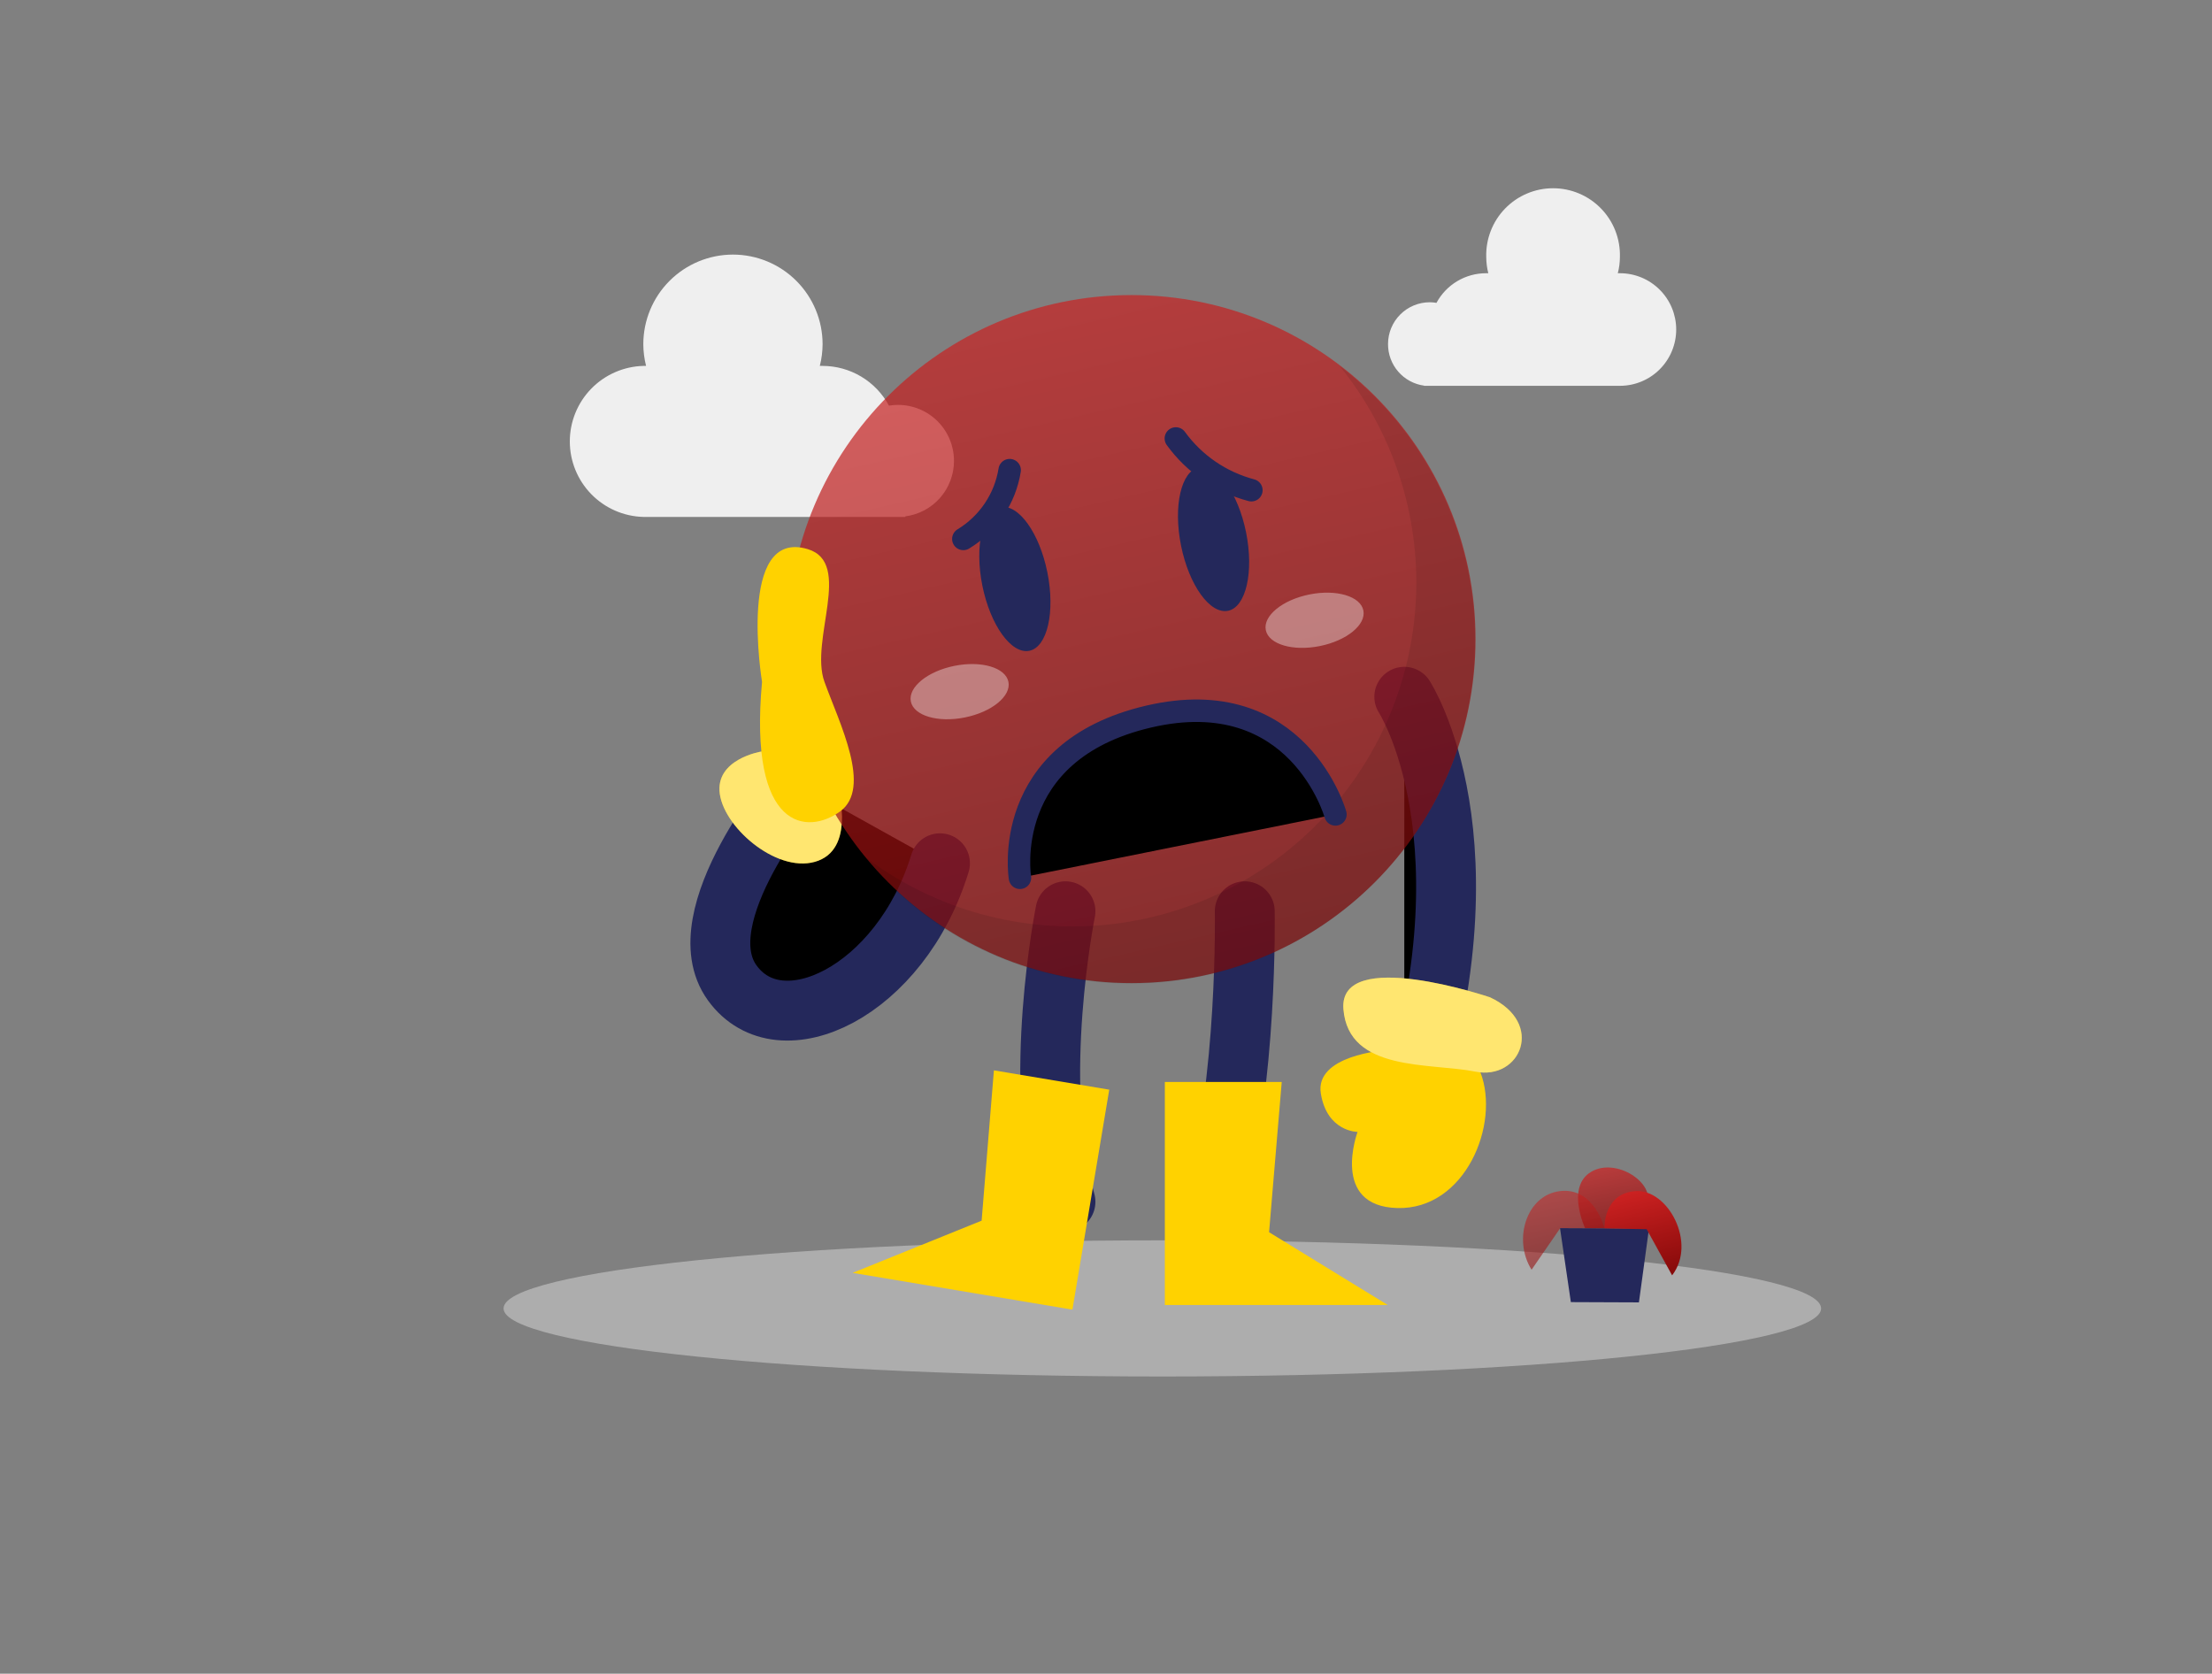 <svg width="300" height="227" viewBox="0 0 300 227" xmlns="http://www.w3.org/2000/svg">
<rect x="0" y="0" width="300" height="227" fill="#808080" stroke="none"/>
<path opacity="0.73" d="M214.973 166.567C214.973 166.567 212.355 160.972 215.798 158.932C219.24 156.892 224.67 160.589 223.298 163.432C222.842 164.27 222.198 164.992 221.418 165.54C220.637 166.089 219.741 166.451 218.798 166.597L214.973 166.567Z" fill="url(#paint0_linear)"/>
<path d="M190.455 94.499C190.455 94.499 203.205 114.059 190.455 152.167" stroke="#24285B" stroke-width="8.12" stroke-linecap="round" stroke-linejoin="round"/>
<path d="M108.12 106.304C108.12 106.304 92.797 124.304 99.307 133.304C105.817 142.304 122.152 134.504 127.485 117.082" stroke="#24285B" stroke-width="8.12" stroke-linecap="round" stroke-linejoin="round"/>
<path d="M103.268 101.924C103.268 101.924 96.908 102.937 97.628 107.729C98.348 112.522 105.795 118.724 110.993 116.729C116.19 114.734 113.483 106.304 113.483 106.304L103.268 101.924Z" fill="#FFD200"/>
<path opacity="0.44" d="M103.268 101.924C103.268 101.924 96.908 102.937 97.628 107.729C98.348 112.522 105.795 118.724 110.993 116.729C116.19 114.734 113.483 106.304 113.483 106.304L103.268 101.924Z" fill="white"/>
<path d="M129.383 62.512C129.384 61.514 129.188 60.525 128.806 59.603C128.425 58.681 127.865 57.843 127.16 57.137C126.454 56.432 125.616 55.872 124.694 55.491C123.771 55.109 122.783 54.913 121.785 54.914C121.375 54.915 120.966 54.95 120.563 55.019C119.69 53.391 118.392 52.03 116.807 51.08C115.222 50.131 113.41 49.629 111.563 49.627H111.188C111.431 48.666 111.557 47.678 111.563 46.687C111.563 43.462 110.282 40.37 108.002 38.09C105.722 35.81 102.629 34.529 99.405 34.529C96.181 34.529 93.088 35.81 90.808 38.09C88.528 40.37 87.248 43.462 87.248 46.687C87.254 47.678 87.379 48.666 87.623 49.627H87.248C84.579 49.699 82.045 50.81 80.183 52.722C78.322 54.635 77.28 57.199 77.28 59.868C77.28 62.537 78.322 65.101 80.183 67.014C82.045 68.926 84.579 70.037 87.248 70.109H122.775V70.034C124.602 69.797 126.281 68.903 127.497 67.519C128.713 66.134 129.383 64.354 129.383 62.512Z" fill="#EFEFEF"/>
<path d="M188.25 46.657C188.25 45.155 188.847 43.715 189.909 42.653C190.971 41.591 192.411 40.994 193.913 40.994C194.217 40.995 194.521 41.023 194.82 41.077C195.475 39.858 196.449 38.84 197.638 38.132C198.827 37.424 200.186 37.052 201.57 37.057H201.848C201.667 36.338 201.574 35.6 201.57 34.859C201.535 33.647 201.744 32.44 202.184 31.31C202.624 30.18 203.286 29.149 204.131 28.28C204.976 27.41 205.987 26.718 207.104 26.246C208.221 25.774 209.421 25.531 210.634 25.531C211.847 25.531 213.047 25.774 214.164 26.246C215.281 26.718 216.292 27.41 217.137 28.28C217.982 29.149 218.644 30.18 219.084 31.31C219.524 32.44 219.732 33.647 219.698 34.859C219.695 35.601 219.599 36.339 219.413 37.057H219.698C221.723 37.057 223.665 37.861 225.096 39.293C226.528 40.725 227.333 42.667 227.333 44.692C227.333 46.717 226.528 48.659 225.096 50.09C223.665 51.522 221.723 52.327 219.698 52.327H193.14V52.304C191.778 52.117 190.531 51.44 189.632 50.401C188.732 49.362 188.241 48.031 188.25 46.657Z" fill="#EFEFEF"/>
<path opacity="0.45" d="M157.642 186.689C206.988 186.689 246.99 182.556 246.99 177.457C246.99 172.358 206.988 168.224 157.642 168.224C108.297 168.224 68.295 172.358 68.295 177.457C68.295 182.556 108.297 186.689 157.642 186.689Z" fill="#E6E6E6"/>
<path d="M168.818 123.592C168.818 123.592 169.26 146.744 164.595 162.997" stroke="#24285B" stroke-width="8.12" stroke-linecap="round" stroke-linejoin="round"/>
<path d="M173.835 146.744H157.98V176.992H188.212L172.117 167.122L173.835 146.744Z" fill="#FFD200"/>
<path d="M144.503 123.592C144.503 123.592 139.838 146.744 144.503 162.997" stroke="#24285B" stroke-width="8.12" stroke-linecap="round" stroke-linejoin="round"/>
<path opacity="0.7" d="M153.457 133.334C179.226 133.334 200.115 112.445 200.115 86.677C200.115 60.909 179.226 40.019 153.457 40.019C127.689 40.019 106.8 60.909 106.8 86.677C106.8 112.445 127.689 133.334 153.457 133.334Z" fill="url(#paint1_linear)"/>
<path opacity="0.09" d="M181.643 49.582C188.846 58.447 192.546 69.648 192.041 81.059C191.537 92.471 186.862 103.301 178.905 111.496C170.947 119.692 160.26 124.682 148.868 125.522C137.476 126.362 126.171 122.993 117.098 116.054C121.245 121.19 126.435 125.387 132.324 128.368C138.213 131.349 144.668 133.047 151.262 133.349C157.856 133.651 164.439 132.55 170.577 130.12C176.714 127.689 182.265 123.984 186.865 119.249C191.464 114.514 195.006 108.857 197.257 102.652C199.508 96.446 200.417 89.834 199.923 83.252C199.43 76.669 197.545 70.266 194.394 64.466C191.243 58.666 186.897 53.6 181.643 49.604V49.582Z" fill="black"/>
<path d="M139.598 88.266C142.035 87.775 143.134 83.02 142.052 77.643C140.971 72.267 138.12 68.305 135.683 68.795C133.247 69.285 132.148 74.041 133.229 79.418C134.31 84.794 137.162 88.755 139.598 88.266Z" fill="#24285B"/>
<path d="M166.546 82.842C168.982 82.352 170.081 77.596 169 72.22C167.919 66.843 165.067 62.882 162.63 63.372C160.194 63.862 159.095 68.617 160.176 73.994C161.258 79.371 164.109 83.332 166.546 82.842Z" fill="#24285B"/>
<path d="M181.117 110.459C181.117 110.459 176.085 92.459 155.797 97.184C135.51 101.909 138.33 119.054 138.33 119.054" stroke="#24285B" stroke-width="3.045" stroke-linecap="round" stroke-linejoin="round"/>
<path opacity="0.36" d="M130.854 97.307C134.509 96.572 137.156 94.41 136.767 92.477C136.379 90.544 133.101 89.573 129.446 90.308C125.791 91.042 123.144 93.205 123.532 95.138C123.921 97.071 127.199 98.042 130.854 97.307Z" fill="white"/>
<path opacity="0.36" d="M178.993 87.625C182.648 86.891 185.295 84.728 184.907 82.795C184.518 80.862 181.24 79.891 177.585 80.626C173.931 81.361 171.283 83.523 171.672 85.456C172.06 87.389 175.338 88.36 178.993 87.625Z" fill="white"/>
<path d="M134.797 145.169L150.442 147.787L145.447 177.622L115.635 172.634L133.132 165.554L134.797 145.169Z" fill="#FFD200"/>
<path d="M187.807 142.454C187.807 142.454 178.282 143.114 179.137 148.319C179.992 153.524 184.117 153.517 184.117 153.517C184.117 153.517 180.367 163.612 189.532 163.844C198.697 164.077 203.497 152.489 200.782 145.439C198.067 138.389 187.807 142.454 187.807 142.454Z" fill="#FFD200"/>
<path d="M202.08 135.262C202.08 135.262 181.508 128.294 182.198 136.867C182.888 145.439 193.973 144.112 200.093 145.342C206.213 146.572 209.588 138.757 202.08 135.262Z" fill="#FFD200"/>
<path opacity="0.44" d="M202.08 135.262C202.08 135.262 181.508 128.294 182.198 136.867C182.888 145.439 193.973 144.112 200.093 145.342C206.213 146.572 209.588 138.757 202.08 135.262Z" fill="white"/>
<path d="M211.575 166.567L213.045 176.602L222.278 176.639L223.643 166.619L211.575 166.567Z" fill="#24285B"/>
<path d="M130.65 73.094C132.311 72.088 133.734 70.732 134.819 69.121C135.905 67.51 136.626 65.682 136.935 63.764" stroke="#24285B" stroke-width="3.045" stroke-linecap="round" stroke-linejoin="round"/>
<path d="M159.473 59.467C161.976 62.918 165.595 65.398 169.718 66.487" stroke="#24285B" stroke-width="3.045" stroke-linecap="round" stroke-linejoin="round"/>
<path d="M103.35 92.482C103.35 92.482 99.885 71.549 109.568 74.482C115.71 76.357 109.77 86.827 111.818 92.482C113.865 98.137 118.313 106.882 113.925 110.062C109.538 113.242 101.49 112.739 103.35 92.482Z" fill="#FFD200"/>
<path d="M217.605 166.597C217.605 166.597 217.395 161.872 221.798 161.549C226.2 161.227 230.16 168.569 226.778 172.972L223.328 166.717L217.605 166.597Z" fill="url(#paint2_linear)"/>
<path opacity="0.58" d="M217.605 166.597C217.605 166.597 216.233 161.017 211.605 161.542C206.978 162.067 205.17 168.187 207.72 172.207L211.605 166.567L217.605 166.597Z" fill="url(#paint3_linear)"/>
<defs>
<linearGradient id="paint0_linear" x1="214.324" y1="158.344" x2="216.603" y2="169.784" gradientUnits="userSpaceOnUse">
<stop stop-color="#D12323"/>
<stop offset="1" stop-color="#750404"/>
</linearGradient>
<linearGradient id="paint1_linear" x1="109.786" y1="40.019" x2="139.071" y2="167.794" gradientUnits="userSpaceOnUse">
<stop stop-color="#D12323"/>
<stop offset="1" stop-color="#750404"/>
</linearGradient>
<linearGradient id="paint2_linear" x1="217.938" y1="161.539" x2="221.827" y2="177.04" gradientUnits="userSpaceOnUse">
<stop stop-color="#D12323"/>
<stop offset="1" stop-color="#750404"/>
</linearGradient>
<linearGradient id="paint3_linear" x1="206.913" y1="161.507" x2="210.175" y2="176.203" gradientUnits="userSpaceOnUse">
<stop stop-color="#D12323"/>
<stop offset="1" stop-color="#750404"/>
</linearGradient>
</defs>
</svg>
